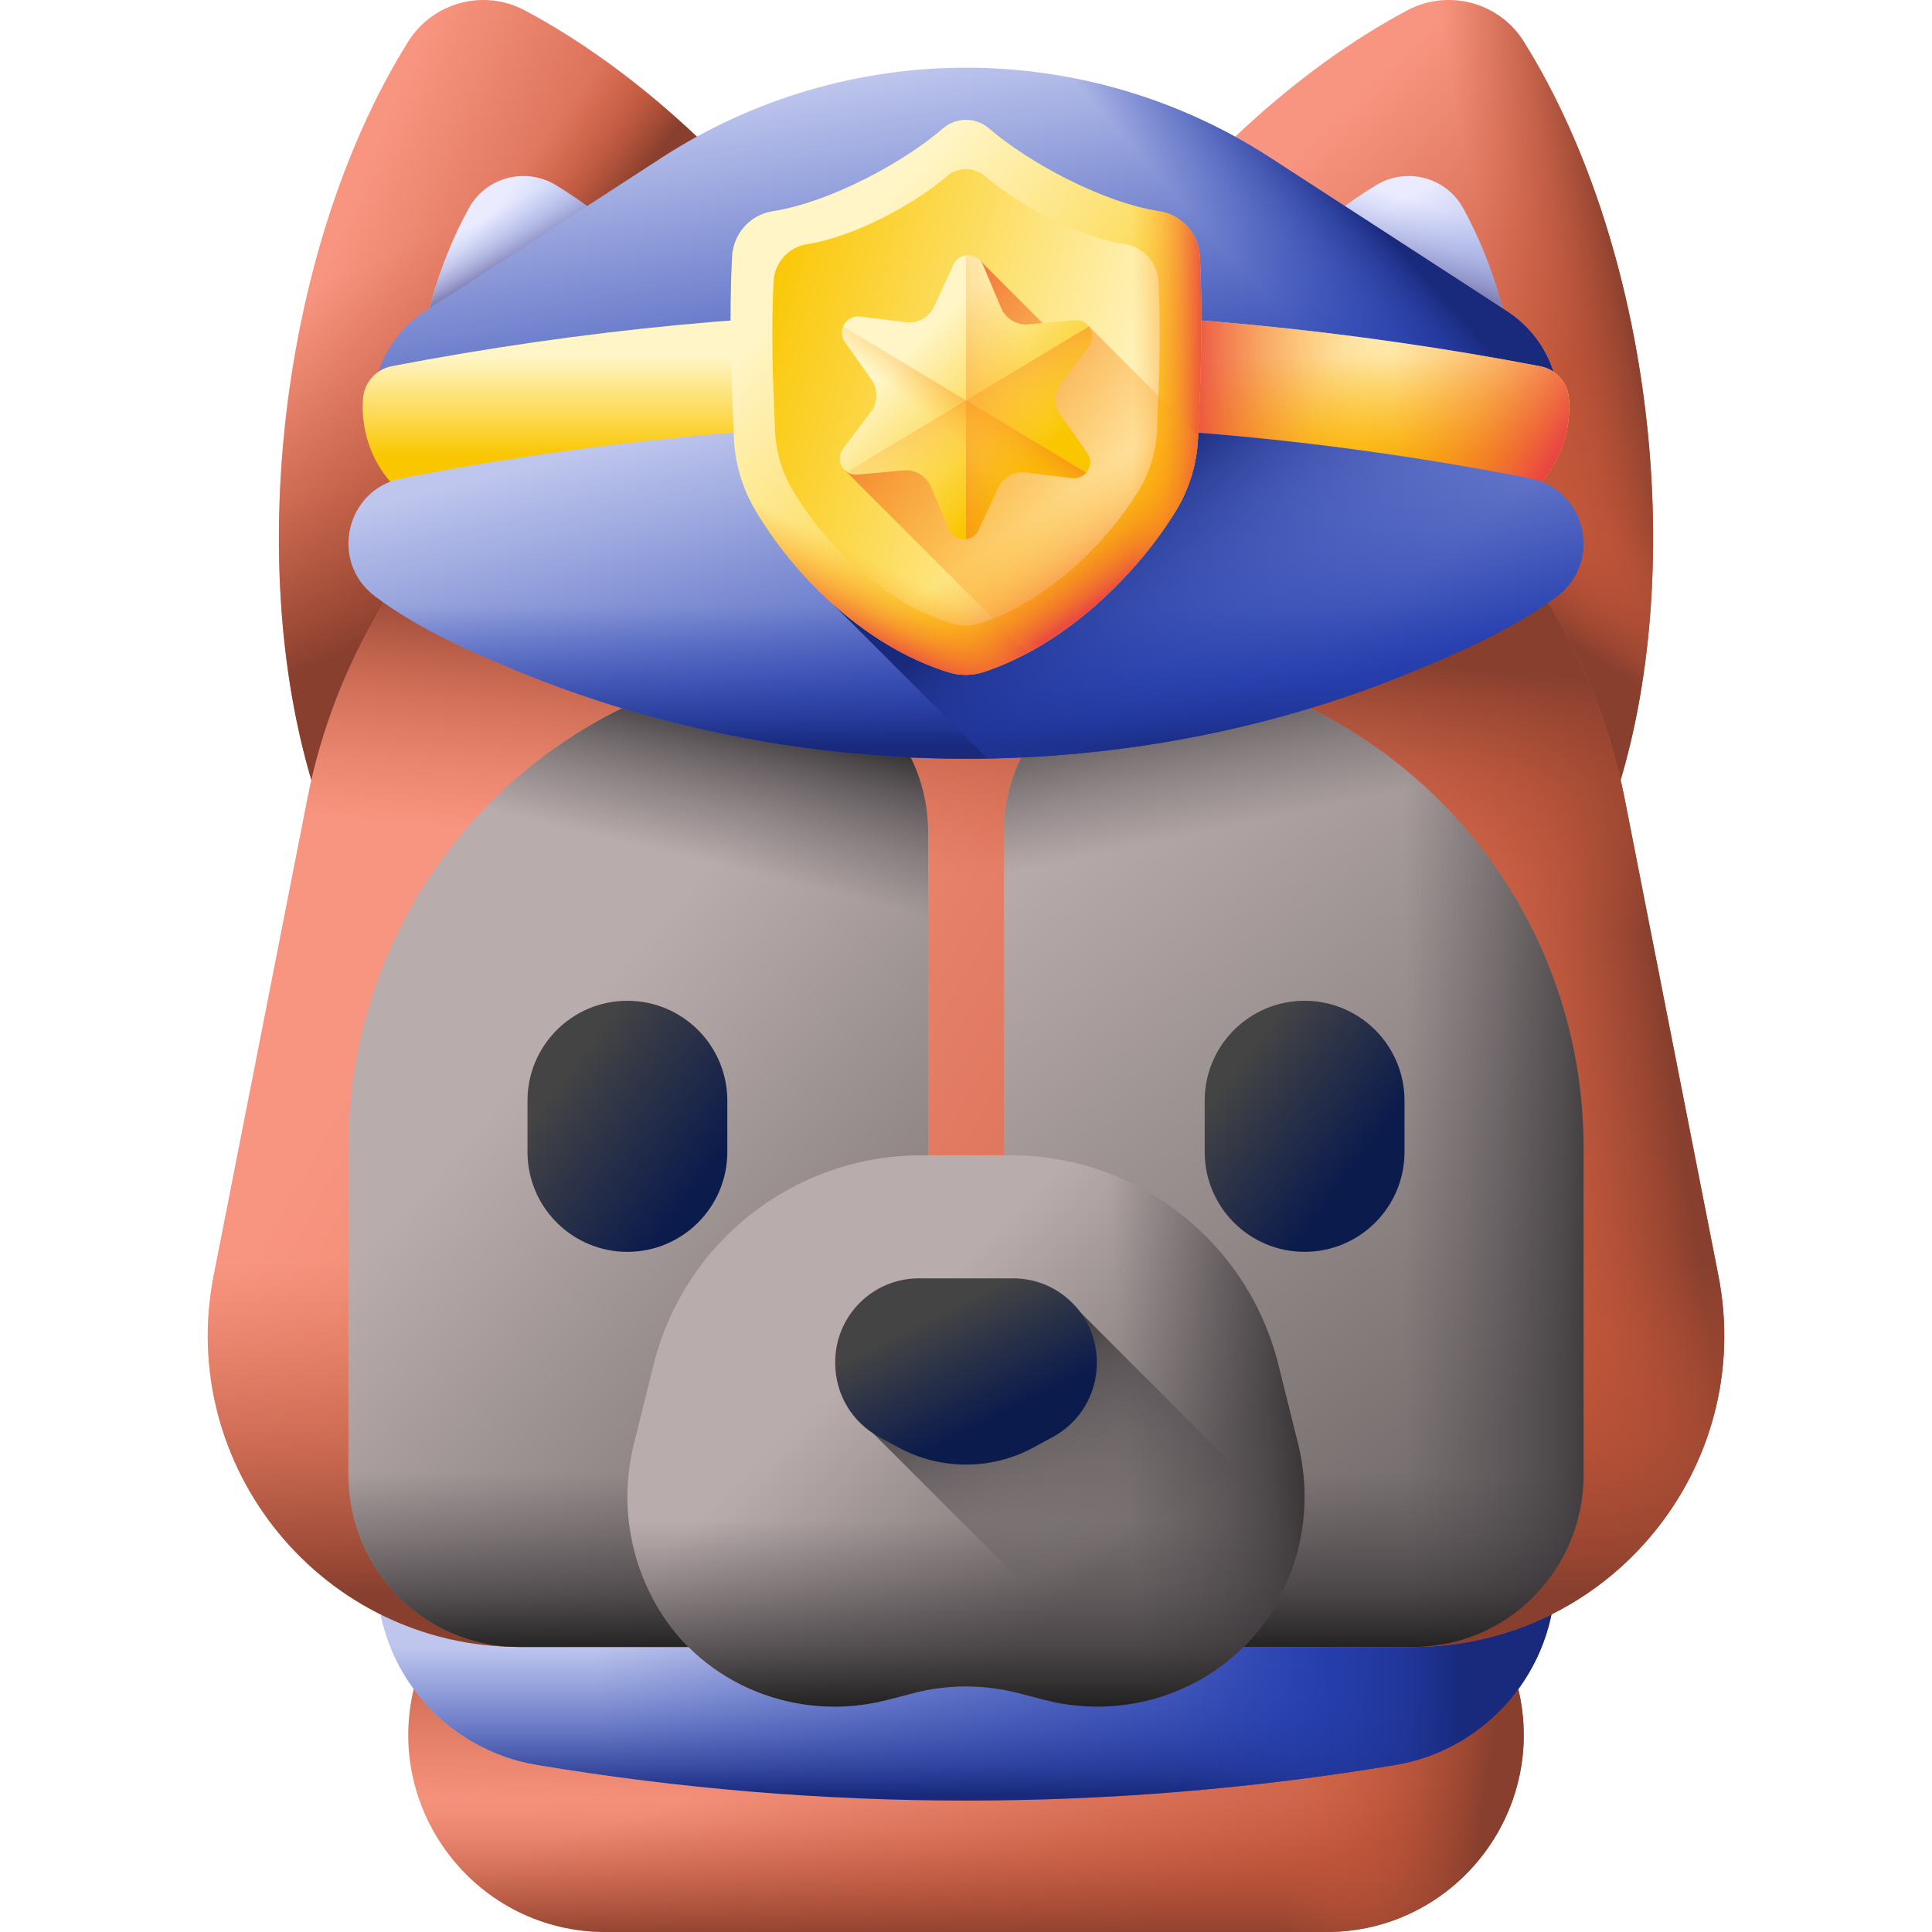 <svg id="Capa_1" enable-background="new 0 0 512 512" height="512" viewBox="0 0 512 512" width="512" xmlns="http://www.w3.org/2000/svg" xmlns:xlink="http://www.w3.org/1999/xlink"><linearGradient id="lg1"><stop offset="0" stop-color="#f89580"/><stop offset="1" stop-color="#c4573a"/></linearGradient><linearGradient id="SVGID_1_" gradientUnits="userSpaceOnUse" x1="256.674" x2="278.702" xlink:href="#lg1" y1="452.087" y2="518.961"/><linearGradient id="lg2"><stop offset="0" stop-color="#c4573a" stop-opacity="0"/><stop offset=".235" stop-color="#be5539" stop-opacity=".235"/><stop offset=".539" stop-color="#ae4e35" stop-opacity=".539"/><stop offset=".879" stop-color="#934330" stop-opacity=".879"/><stop offset="1" stop-color="#883f2e"/></linearGradient><linearGradient id="SVGID_00000083078365019584102280000005693802387786936244_" gradientUnits="userSpaceOnUse" x1="256" x2="256" xlink:href="#lg2" y1="476.334" y2="514.626"/><linearGradient id="SVGID_00000003092369581446048620000003743605039718656176_" gradientUnits="userSpaceOnUse" x1="255.244" x2="257.126" xlink:href="#lg2" y1="484.612" y2="423.003"/><linearGradient id="SVGID_00000103237744134573171900000015736215924032425601_" gradientUnits="userSpaceOnUse" x1="346.559" x2="395.337" xlink:href="#lg2" y1="458.923" y2="466.266"/><linearGradient id="lg3"><stop offset="0" stop-color="#bec6ed"/><stop offset="1" stop-color="#2740b0"/></linearGradient><linearGradient id="SVGID_00000176743710371312396670000003351432440110015396_" gradientUnits="userSpaceOnUse" x1="157.555" x2="353.238" xlink:href="#lg3" y1="430.455" y2="430.455"/><linearGradient id="lg4"><stop offset="0" stop-color="#2740b0" stop-opacity="0"/><stop offset=".32" stop-color="#263fad" stop-opacity=".32"/><stop offset=".571" stop-color="#233aa3" stop-opacity=".571"/><stop offset=".798" stop-color="#1f3393" stop-opacity=".798"/><stop offset="1" stop-color="#192a7d"/></linearGradient><linearGradient id="SVGID_00000122687771075757334310000011780738901493048238_" gradientUnits="userSpaceOnUse" x1="256" x2="256" xlink:href="#lg4" y1="436.426" y2="475.66"/><linearGradient id="SVGID_00000098920947258880952950000012957856423560046990_" gradientUnits="userSpaceOnUse" x1="314.743" x2="386.799" xlink:href="#lg4" y1="430.455" y2="430.455"/><linearGradient id="SVGID_00000103962214905510774460000013097216041554840725_" gradientUnits="userSpaceOnUse" x1="309.471" x2="372.679" xlink:href="#lg1" y1="72.577" y2="139.587"/><linearGradient id="SVGID_00000058588690751051972320000012515242340435249854_" gradientUnits="userSpaceOnUse" x1="401.723" x2="436.416" xlink:href="#lg2" y1="109.849" y2="103.196"/><linearGradient id="SVGID_00000075128293201787462430000014503629701041791412_" gradientUnits="userSpaceOnUse" x1="385.019" x2="365.533" xlink:href="#lg2" y1="107.262" y2="137.203"/><linearGradient id="lg5"><stop offset="0" stop-color="#eaebff"/><stop offset="1" stop-color="#adb9eb"/></linearGradient><linearGradient id="SVGID_00000017511684683578742160000000794778664033052340_" gradientUnits="userSpaceOnUse" x1="334.439" x2="349.647" xlink:href="#lg5" y1="76.451" y2="100.689"/><linearGradient id="lg6"><stop offset="0" stop-color="#adb9eb" stop-opacity="0"/><stop offset=".259" stop-color="#aab5e7" stop-opacity=".259"/><stop offset=".541" stop-color="#a0a7da" stop-opacity=".542"/><stop offset=".834" stop-color="#8f92c6" stop-opacity=".834"/><stop offset="1" stop-color="#8382b7"/></linearGradient><linearGradient id="SVGID_00000007386323923057619750000010025475113634542015_" gradientUnits="userSpaceOnUse" x1="380.882" x2="375.179" xlink:href="#lg6" y1="55.225" y2="72.334"/><linearGradient id="SVGID_00000147212427532611591610000006365484365588802953_" gradientUnits="userSpaceOnUse" x1="75.784" x2="155.626" xlink:href="#lg1" y1="95.585" y2="128.377"/><linearGradient id="SVGID_00000026861638302416444320000002980593911357294990_" gradientUnits="userSpaceOnUse" x1="117.417" x2="154.962" xlink:href="#lg2" y1="60.794" y2="144.913"/><linearGradient id="SVGID_00000036948690387709056670000007295808083897390512_" gradientUnits="userSpaceOnUse" x1="135.109" x2="156.02" xlink:href="#lg2" y1="48.094" y2="64.252"/><linearGradient id="SVGID_00000038380730403581833800000000999579326915546501_" gradientUnits="userSpaceOnUse" x1="107.23" x2="126.24" xlink:href="#lg5" y1="84.648" y2="99.856"/><linearGradient id="SVGID_00000183949533825131348350000001028744813743178371_" gradientUnits="userSpaceOnUse" x1="118.538" x2="124.954" xlink:href="#lg6" y1="63.198" y2="74.96"/><linearGradient id="SVGID_00000103968991925956986080000013254903840469122967_" gradientUnits="userSpaceOnUse" x1="133.303" x2="428.431" xlink:href="#lg1" y1="212.88" y2="381.83"/><linearGradient id="SVGID_00000173120229047264675820000016307769782077439893_" gradientUnits="userSpaceOnUse" x1="378.598" x2="437.054" xlink:href="#lg2" y1="251.982" y2="243.427"/><linearGradient id="SVGID_00000163059598707876463860000011087488839136779942_" gradientUnits="userSpaceOnUse" x1="256" x2="256" xlink:href="#lg2" y1="334.485" y2="422.168"/><linearGradient id="SVGID_00000109751630067821878090000016193280604020582793_" gradientUnits="userSpaceOnUse" x1="257.443" x2="263.313" xlink:href="#lg2" y1="231.943" y2="165.698"/><linearGradient id="lg7"><stop offset="0" stop-color="#b9acac"/><stop offset="1" stop-color="#766e6e"/></linearGradient><linearGradient id="SVGID_00000057121867903304449730000004752737241116556726_" gradientUnits="userSpaceOnUse" x1="141.437" x2="257.635" xlink:href="#lg7" y1="281.334" y2="384.7"/><linearGradient id="lg8"><stop offset="0" stop-color="#433f43" stop-opacity="0"/><stop offset=".312" stop-color="#3f3b3f" stop-opacity=".313"/><stop offset=".622" stop-color="#343134" stop-opacity=".622"/><stop offset=".928" stop-color="#201f20" stop-opacity=".928"/><stop offset="1" stop-color="#1a1a1a"/></linearGradient><linearGradient id="SVGID_00000051366842519536444320000006302249192405916082_" gradientUnits="userSpaceOnUse" x1="180.578" x2="191.509" xlink:href="#lg8" y1="227.049" y2="181.901"/><linearGradient id="SVGID_00000134960455251359307540000017246900015089679546_" gradientUnits="userSpaceOnUse" x1="169.15" x2="169.15" xlink:href="#lg8" y1="390.089" y2="439.318"/><linearGradient id="SVGID_00000040533993103168186820000007800500424937539464_" gradientUnits="userSpaceOnUse" x1="252.036" x2="379.985" xlink:href="#lg7" y1="236.959" y2="391.881"/><linearGradient id="SVGID_00000100351594452128622040000002227802580311052961_" gradientUnits="userSpaceOnUse" x1="330.24" x2="319.784" xlink:href="#lg8" y1="218.4" y2="168.974"/><linearGradient id="SVGID_00000029748741623194886540000009891210776143563967_" gradientUnits="userSpaceOnUse" x1="372.485" x2="437.038" xlink:href="#lg8" y1="306.366" y2="306.366"/><linearGradient id="SVGID_00000125560367786449379860000015440684444393155760_" gradientUnits="userSpaceOnUse" x1="342.85" x2="342.85" xlink:href="#lg8" y1="390.089" y2="439.318"/><linearGradient id="lg9"><stop offset="0" stop-color="#444"/><stop offset="1" stop-color="#0b1b4c"/></linearGradient><linearGradient id="SVGID_00000038413145057387508880000004800595829858552235_" gradientUnits="userSpaceOnUse" x1="149" x2="185.763" xlink:href="#lg9" y1="285.772" y2="312.833"/><linearGradient id="SVGID_00000038408309615593845500000011235150206511473557_" gradientUnits="userSpaceOnUse" x1="326.669" x2="359.347" xlink:href="#lg9" y1="284.187" y2="308.695"/><linearGradient id="SVGID_00000130620950802248805680000017840188845501783962_" gradientUnits="userSpaceOnUse" x1="229.198" x2="288.198" xlink:href="#lg7" y1="359.86" y2="419.86"/><linearGradient id="SVGID_00000054975384322553024000000017513077858676492216_" gradientUnits="userSpaceOnUse" x1="297.682" x2="357.088" xlink:href="#lg8" y1="377.476" y2="373.674"/><linearGradient id="SVGID_00000054235821960832352800000008691948009128062607_" gradientUnits="userSpaceOnUse" x1="256" x2="256" xlink:href="#lg8" y1="402.955" y2="454.543"/><linearGradient id="SVGID_00000119104375235757796660000018315714359453279666_" gradientUnits="userSpaceOnUse" x1="294.624" x2="263.733" xlink:href="#lg8" y1="408.202" y2="342.618"/><linearGradient id="SVGID_00000072985631104275686610000004092510486525748381_" gradientUnits="userSpaceOnUse" x1="249.335" x2="263.335" xlink:href="#lg9" y1="347.788" y2="375.788"/><linearGradient id="lg10"><stop offset="0" stop-color="#fff5c6"/><stop offset="1" stop-color="#fac600"/></linearGradient><linearGradient id="SVGID_00000072260823186303869540000012238509960484984213_" gradientUnits="userSpaceOnUse" x1="242.149" x2="275.624" xlink:href="#lg10" y1="91.453" y2="124.928"/><linearGradient id="SVGID_00000039093870438176668200000005021054292831081364_" gradientUnits="userSpaceOnUse" x1="240.69" x2="258.253" xlink:href="#lg3" y1="18.186" y2="121.056"/><linearGradient id="SVGID_00000140724611066592510410000006184308703755453603_" gradientUnits="userSpaceOnUse" x1="330.924" x2="356.516" xlink:href="#lg4" y1="72.997" y2="49.914"/><linearGradient id="SVGID_00000044871759721567480170000002489036047455530401_" gradientUnits="userSpaceOnUse" x1="256" x2="256" xlink:href="#lg10" y1="94.482" y2="121.158"/><linearGradient id="lg11"><stop offset="0" stop-color="#fea613" stop-opacity="0"/><stop offset=".177" stop-color="#fda116" stop-opacity=".177"/><stop offset=".394" stop-color="#fa921d" stop-opacity=".394"/><stop offset=".632" stop-color="#f4792a" stop-opacity=".633"/><stop offset=".885" stop-color="#ed573b" stop-opacity=".885"/><stop offset="1" stop-color="#e94444"/></linearGradient><linearGradient id="SVGID_00000119079244015935465140000002340694501094501267_" gradientUnits="userSpaceOnUse" x1="331.654" x2="385.096" xlink:href="#lg11" y1="133.606" y2="165.972"/><linearGradient id="SVGID_00000137096567966818221490000006411328086355177126_" gradientUnits="userSpaceOnUse" x1="368.984" x2="313.785" xlink:href="#lg11" y1="127.934" y2="127.432"/><linearGradient id="SVGID_00000075130093783024414370000006945302431292068267_" gradientUnits="userSpaceOnUse" x1="244.609" x2="270.201" xlink:href="#lg3" y1="97.827" y2="201.701"/><linearGradient id="SVGID_00000136387807991164167490000010533494957537550994_" gradientUnits="userSpaceOnUse" x1="256" x2="256" xlink:href="#lg4" y1="160.72" y2="197.626"/><linearGradient id="SVGID_00000091720286360438990430000006569023448637938096_" gradientUnits="userSpaceOnUse" x1="345.07" x2="300.66" xlink:href="#lg4" y1="178.554" y2="125.488"/><linearGradient id="SVGID_00000023278540821652612860000004305250655995270549_" gradientUnits="userSpaceOnUse" x1="221.645" x2="302.185" xlink:href="#lg10" y1="66.999" y2="142.27"/><linearGradient id="SVGID_00000114760498124305289770000016081727215325136559_" gradientUnits="userSpaceOnUse" x1="301.49" x2="196.111" xlink:href="#lg10" y1="118.41" y2="88.302"/><linearGradient id="SVGID_00000144315987807091169980000008432585603262320514_" gradientUnits="userSpaceOnUse" x1="277.08" x2="293.263" xlink:href="#lg11" y1="134.74" y2="158.074"/><linearGradient id="SVGID_00000173155723048077642750000017298455734786205862_" gradientUnits="userSpaceOnUse" x1="232.51" x2="223.478" xlink:href="#lg11" y1="149.315" y2="167.38"/><linearGradient id="SVGID_00000098190073181111384490000005723396724240214411_" gradientUnits="userSpaceOnUse" x1="299.96" x2="319.534" xlink:href="#lg11" y1="105.303" y2="105.303"/><linearGradient id="SVGID_00000101798742573285751390000001210966489467760568_" gradientUnits="userSpaceOnUse" x1="306.069" x2="223.272" xlink:href="#lg11" y1="151.88" y2="80.373"/><linearGradient id="SVGID_00000155866586060707456510000013313517291833532812_" gradientUnits="userSpaceOnUse" x1="242.268" x2="273.752" xlink:href="#lg10" y1="91.571" y2="123.055"/><linearGradient id="SVGID_00000146491801249057499060000000525315645315827889_" gradientUnits="userSpaceOnUse" x1="249.543" x2="264.87" xlink:href="#lg11" y1="113.404" y2="94.513"/><linearGradient id="SVGID_00000137122130944862666320000009447478123727599518_" gradientUnits="userSpaceOnUse" x1="261.857" x2="247.076" xlink:href="#lg11" y1="119.345" y2="81.146"/><linearGradient id="SVGID_00000124858252998553574840000016627228575963722126_" gradientUnits="userSpaceOnUse" x1="274.671" x2="227.978" xlink:href="#lg11" y1="100.758" y2="112.164"/><g><g><path d="m402.311 447.429-18.399-75.875h-255.824l-18.399 75.875c-7.976 32.891 16.94 64.571 50.784 64.571h191.054c33.844 0 58.76-31.68 50.784-64.571z" fill="url(#SVGID_1_)"/><path d="m109.689 447.429c-7.976 32.891 16.94 64.571 50.784 64.571h191.054c33.844 0 58.76-31.68 50.784-64.571l-10.86-44.787h-270.902z" fill="url(#SVGID_00000083078365019584102280000005693802387786936244_)"/><path d="m109.689 447.429c-7.976 32.891 16.94 64.571 50.784 64.571h191.054c33.844 0 58.76-31.68 50.784-64.571l-10.86-44.787h-270.902z" fill="url(#SVGID_00000003092369581446048620000003743605039718656176_)"/><path d="m391.451 402.642h-111.062v109.358h71.138c33.844 0 58.76-31.68 50.784-64.571z" fill="url(#SVGID_00000103237744134573171900000015736215924032425601_)"/></g><path d="m99.788 383.739v33.793c0 24.875 17.98 46.125 42.518 50.207 75.607 12.577 151.779 12.578 227.388 0 24.538-4.082 42.518-25.332 42.518-50.207v-33.793c-104.141 0-208.283 0-312.424 0z" fill="url(#SVGID_00000176743710371312396670000003351432440110015396_)"/><path d="m99.788 383.739v33.793c0 24.875 17.98 46.125 42.518 50.207 75.607 12.577 151.779 12.578 227.388 0 24.538-4.082 42.518-25.332 42.518-50.207v-33.793c-104.141 0-208.283 0-312.424 0z" fill="url(#SVGID_00000122687771075757334310000011780738901493048238_)"/><path d="m256 477.172c37.945 0 75.889-3.144 113.694-9.433 24.538-4.082 42.518-25.332 42.518-50.207v-33.793c-52.07 0-104.141 0-156.212 0z" fill="url(#SVGID_00000098920947258880952950000012957856423560046990_)"/><g><g><path d="m403.791 10.978c-6.491-10.38-19.994-13.998-30.806-8.255-58.662 31.162-112.456 104.873-122.666 169.398 62.829-33.887 137.543-13.859 175.005 46.893 23.418-60.978 13.691-151.715-21.533-208.036z" fill="url(#SVGID_00000103962214905510774460000013097216041554840725_)"/><path d="m403.791 10.978c-6.491-10.38-19.994-13.998-30.806-8.255-58.662 31.162-112.456 104.873-122.666 169.398 62.829-33.887 137.543-13.859 175.005 46.893 23.418-60.978 13.691-151.715-21.533-208.036z" fill="url(#SVGID_00000058588690751051972320000012515242340435249854_)"/><path d="m323.238 40.178c-36.91 36.485-65.728 86.492-72.92 131.943 62.829-33.887 137.543-13.859 175.005 46.893 16.496-42.953 16.544-100.671 2.821-150.726z" fill="url(#SVGID_00000075128293201787462430000014503629701041791412_)"/><path d="m364.779 49.01c-29.059 17.516-54.932 54.154-60.037 86.414 32.957-17.775 72.147-7.269 91.797 24.597 11.708-30.487 7.621-75.155-8.786-104.855-4.519-8.18-14.969-10.981-22.974-6.156z" fill="url(#SVGID_00000017511684683578742160000000794778664033052340_)"/><path d="m364.779 49.01c-29.059 17.516-54.932 54.154-60.037 86.414 32.957-17.775 72.147-7.269 91.797 24.597 11.708-30.487 7.621-75.155-8.786-104.855-4.519-8.18-14.969-10.981-22.974-6.156z" fill="url(#SVGID_00000007386323923057619750000010025475113634542015_)"/></g><g><path d="m108.209 10.978c6.492-10.38 19.995-13.998 30.807-8.255 58.662 31.162 112.456 104.873 122.666 169.398-62.829-33.887-137.543-13.859-175.005 46.893-23.419-60.978-13.692-151.715 21.532-208.036z" fill="url(#SVGID_00000147212427532611591610000006365484365588802953_)"/><path d="m261.681 172.121c-8.387-53.003-46.184-112.199-91.929-148.924l-77.925 20.88c-21.255 54.68-24.388 124.846-5.152 174.936 37.463-60.751 112.177-80.779 175.006-46.892z" fill="url(#SVGID_00000026861638302416444320000002980593911357294990_)"/><path d="m214.19 69.104c-21.349-27.909-47.729-51.802-75.174-66.382-6.747-3.584-14.54-3.521-21.025-.446v84.311h96.2v-17.483z" fill="url(#SVGID_00000036948690387709056670000007295808083897390512_)"/><path d="m147.221 49.01c-8.005-4.825-18.455-2.025-22.974 6.156-16.408 29.7-20.494 74.369-8.786 104.855 19.65-31.867 58.841-42.372 91.797-24.597-5.105-32.259-30.979-68.897-60.037-86.414z" fill="url(#SVGID_00000038380730403581833800000000999579326915546501_)"/><path d="m147.221 49.01c-8.005-4.825-18.455-2.025-22.974 6.156-16.408 29.7-20.494 74.369-8.786 104.855 19.65-31.867 58.841-42.372 91.797-24.597-5.105-32.259-30.979-68.897-60.037-86.414z" fill="url(#SVGID_00000183949533825131348350000001028744813743178371_)"/></g></g><path d="m455.373 337.934-24.821-126.246c-14.452-73.507-78.894-126.513-153.808-126.513h-41.488c-74.913 0-139.356 53.007-153.808 126.513l-24.821 126.246c-10.033 51.031 29.03 98.521 81.038 98.521h236.671c52.007 0 91.07-47.491 81.037-98.521z" fill="url(#SVGID_00000103968991925956986080000013254903840469122967_)"/><path d="m430.552 211.688c-14.452-73.507-78.894-126.513-153.808-126.513h-20.744v351.281h118.335c52.007 0 91.07-47.491 81.038-98.521z" fill="url(#SVGID_00000173120229047264675820000016307769782077439893_)"/><path d="m56.627 337.934c-10.033 51.031 29.03 98.521 81.038 98.521h236.671c52.007 0 91.07-47.491 81.038-98.521l-8.807-44.795h-381.133z" fill="url(#SVGID_00000163059598707876463860000011087488839136779942_)"/><path d="m235.256 85.175c-74.913 0-139.356 53.007-153.808 126.513l-7.184 36.54h363.472l-7.184-36.54c-14.452-73.507-78.894-126.513-153.808-126.513z" fill="url(#SVGID_00000109751630067821878090000016193280604020582793_)"/><g><path d="m92.339 390.961c0 24.861 19.955 45.344 44.815 45.492.17.001.34.002.51.002h108.295v-215.837c0-32.259-33.063-53.949-62.653-41.101l-13.081 5.68c-47.29 20.533-77.886 67.172-77.886 118.728z" fill="url(#SVGID_00000057121867903304449730000004752737241116556726_)"/><path d="m245.96 220.62v27.61h-141.02c13.18-27.66 36.04-50.33 65.28-63.03l13.09-5.68c29.59-12.85 62.65 8.84 62.65 41.1z" fill="url(#SVGID_00000051366842519536444320000006302249192405916082_)"/><path d="m245.96 293.14v143.32h-108.3c-.169 0-.338 0-.506-.001-24.86-.148-44.814-20.632-44.814-45.492v-87.047c0-3.62.15-7.22.45-10.78z" fill="url(#SVGID_00000134960455251359307540000017246900015089679546_)"/><path d="m266.041 436.455h108.295c.17 0 .34-.001.51-.002 24.861-.149 44.815-20.631 44.815-45.492v-87.037c0-51.555-30.596-98.195-77.886-118.728l-13.081-5.68c-29.591-12.848-62.653 8.841-62.653 41.101z" fill="url(#SVGID_00000040533993103168186820000007800500424937539464_)"/><path d="m407.06 248.23h-141.02v-27.61c0-32.26 33.06-53.95 62.65-41.1l13.09 5.68c29.24 12.7 52.1 35.37 65.28 63.03z" fill="url(#SVGID_00000100351594452128622040000002227802580311052961_)"/><path d="m341.775 185.197-13.081-5.68c-3.69-1.602-7.434-2.667-11.162-3.241v260.179h56.803c.17 0 .34 0 .51-.002 24.861-.149 44.815-20.631 44.815-45.492v-87.037c.001-51.555-30.595-98.194-77.885-118.727z" fill="url(#SVGID_00000029748741623194886540000009891210776143563967_)"/><g><path d="m419.66 303.92v87.046c0 24.861-19.954 45.344-44.814 45.492-.169.001-.337.001-.506.001h-108.3v-143.319h153.17c.3 3.56.45 7.16.45 10.78z" fill="url(#SVGID_00000125560367786449379860000015440684444393155760_)"/></g></g><g><path d="m166.269 331.751c-14.623 0-26.478-11.855-26.478-26.478v-13.578c0-14.623 11.854-26.478 26.478-26.478 14.623 0 26.478 11.855 26.478 26.478v13.578c0 14.623-11.855 26.478-26.478 26.478z" fill="url(#SVGID_00000038413145057387508880000004800595829858552235_)"/><path d="m345.731 331.751c-14.624 0-26.478-11.855-26.478-26.478v-13.578c0-14.623 11.854-26.478 26.478-26.478 14.623 0 26.478 11.855 26.478 26.478v13.578c0 14.623-11.855 26.478-26.478 26.478z" fill="url(#SVGID_00000038408309615593845500000011235150206511473557_)"/></g><path d="m343.983 382.538-5.213-20.931c-8.112-32.577-37.369-55.441-70.94-55.441h-23.66c-33.571 0-62.828 22.865-70.94 55.441l-5.212 20.931c-3.839 15.416-1.149 30.621 6.07 43.059 12.264 21.131 37.508 31.037 61.154 24.891l6.868-1.785c9.109-2.368 18.673-2.368 27.782 0l6.868 1.785c23.647 6.146 48.89-3.759 61.154-24.891 7.218-12.437 9.908-27.642 6.069-43.059z" fill="url(#SVGID_00000130620950802248805680000017840188845501783962_)"/><path d="m338.771 361.607c-8.112-32.577-37.369-55.441-70.94-55.441h-19.831v141.367c7.284-1.067 14.727-.692 21.891 1.17l6.868 1.785c23.647 6.146 48.89-3.759 61.154-24.891 7.218-12.438 9.909-27.643 6.07-43.059z" fill="url(#SVGID_00000054975384322553024000000017513077858676492216_)"/><path d="m168.017 382.538c-3.839 15.416-1.149 30.621 6.07 43.059 12.264 21.131 37.508 31.037 61.154 24.891l6.868-1.785c9.109-2.368 18.673-2.368 27.782 0l6.868 1.785c23.647 6.146 48.89-3.759 61.154-24.891 7.218-12.438 9.909-27.643 6.07-43.059l-5.001-20.083h-165.964z" fill="url(#SVGID_00000054235821960832352800000008691948009128062607_)"/><path d="m284 345.455-55 32 73.575 73.575c14.525-3.129 27.551-12.012 35.339-25.432 3.416-5.886 5.802-12.396 6.978-19.251z" fill="url(#SVGID_00000119104375235757796660000018315714359453279666_)"/><path d="m273.884 383.598 5.175-2.808c7.149-3.879 11.601-11.36 11.601-19.493v-.346c0-12.248-9.929-22.177-22.177-22.177h-24.965c-12.248 0-22.178 9.929-22.178 22.177v.346c0 8.133 4.452 15.614 11.601 19.493l5.175 2.808c11.154 6.052 24.614 6.052 35.768 0z" fill="url(#SVGID_00000072985631104275686610000004092510486525748381_)"/><g><path d="m247.528 81.272 5.118-11.098c1.569-3.403 6.434-3.321 7.888.133l4.742 11.264c1.219 2.895 4.172 4.667 7.301 4.38l12.17-1.117c3.732-.342 6.093 3.911 3.829 6.897l-7.384 9.738c-1.898 2.503-1.956 5.947-.143 8.513l7.052 9.981c2.162 3.061-.341 7.232-4.059 6.764l-12.125-1.525c-3.117-.392-6.128 1.28-7.444 4.132l-5.118 11.098c-1.569 3.403-6.434 3.321-7.888-.133l-4.742-11.264c-1.219-2.895-4.172-4.667-7.301-4.38l-12.17 1.117c-3.732.342-6.093-3.911-3.829-6.897l7.384-9.738c1.898-2.503 1.956-5.947.143-8.513l-7.052-9.981c-2.162-3.061.341-7.232 4.059-6.764l12.125 1.525c3.117.393 6.129-1.279 7.444-4.132z" fill="url(#SVGID_00000072260823186303869540000012238509960484984213_)"/><path d="m394.148 136.118-138.148 56.552-138.148-56.553c-22.759-9.317-25.671-40.369-5.04-53.754l62.486-40.54c49.088-31.848 112.316-31.848 161.404 0l62.486 40.54c20.631 13.386 17.719 44.438-5.04 53.755z" fill="url(#SVGID_00000039093870438176668200000005021054292831081364_)"/><path d="m399.188 82.364-62.486-40.54c-24.544-15.925-52.623-23.887-80.702-23.887v174.733l138.148-56.553c22.759-9.316 25.671-40.368 5.04-53.753z" fill="url(#SVGID_00000140724611066592510410000006184308703755453603_)"/><path d="m415.794 105.621c-.309-4.185-3.414-7.727-7.532-8.537-.026-.005-.053-.01-.079-.015-100.949-19.436-203.417-19.443-304.368-.019-.025.005-.05.01-.075.015-4.116.809-7.22 4.347-7.533 8.53-.923 12.36 5.706 25.11 19.168 30.524l66.667 26.81c24.375 5.635 49.315 8.432 73.908 8.432 24.563 0 49.527-2.765 73.91-8.392l66.765-26.85c13.452-5.411 20.08-18.147 19.169-30.498z" fill="url(#SVGID_00000044871759721567480170000002489036047455530401_)"/><path d="m408.262 97.084c-.026-.005-.053-.01-.079-.015-50.474-9.719-101.329-14.58-152.183-14.583v88.873c24.547-.004 49.494-2.769 73.86-8.392l66.765-26.85c13.452-5.41 20.08-18.145 19.169-30.497-.309-4.185-3.414-7.726-7.532-8.536z" fill="url(#SVGID_00000119079244015935465140000002340694501094501267_)"/><path d="m415.794 105.621c-.309-4.185-3.414-7.727-7.532-8.537-.026-.005-.053-.01-.079-.015-50.474-9.719-101.329-14.58-152.183-14.583v88.873c24.547-.004 49.494-2.769 73.86-8.392l66.765-26.85c13.452-5.409 20.08-18.145 19.169-30.496z" fill="url(#SVGID_00000137096567966818221490000006411328086355177126_)"/><path d="m405.503 126.785c-99.171-19.436-199.834-19.443-299.007-.019-14.894 2.917-19.264 22.102-7.15 31.243 11.731 8.852 26.36 15.121 38.032 19.929 37.742 15.549 78.629 23.138 118.573 23.138 39.903 0 80.894-7.506 118.573-23.138 11.562-4.797 26.299-11.045 38.089-19.881 12.163-9.115 7.805-28.348-7.11-31.272z" fill="url(#SVGID_00000075130093783024414370000006945302431292068267_)"/><path d="m99.346 158.009c11.731 8.851 26.36 15.12 38.032 19.929 37.742 15.549 78.629 23.138 118.573 23.138 39.903 0 80.894-7.506 118.573-23.138 11.562-4.797 26.299-11.045 38.089-19.881 7.535-5.648 8.724-15.175 4.995-22.305h-323.227c-3.708 7.113-2.527 16.604 4.965 22.257z" fill="url(#SVGID_00000136387807991164167490000010533494957537550994_)"/><path d="m405.503 126.785c-61.226-12-123.021-16.583-184.683-13.771v47.189l40.806 40.806c38.103-.678 77.003-8.179 112.898-23.071 11.562-4.797 26.299-11.045 38.089-19.881 12.163-9.115 7.805-28.348-7.11-31.272z" fill="url(#SVGID_00000091720286360438990430000006569023448637938096_)"/><g><path d="m317.503 116.121c.741-16.289 1.328-31.994.487-48.174-.313-6.021-4.779-11.035-10.736-11.964-15.485-2.415-35.147-13.269-45.119-21.93-3.522-3.06-8.746-3.06-12.268 0-9.972 8.662-29.634 19.516-45.119 21.93-5.957.929-10.423 5.943-10.736 11.964-.845 16.245-.25 32.011.495 48.37.301 6.612 2.218 13.046 5.576 18.75 9.651 16.395 28.026 35.812 51.291 43.098 3.046.954 6.325.906 9.357-.095 22.175-7.323 41.015-26.492 50.938-42.766 3.533-5.798 5.525-12.401 5.834-19.183z" fill="url(#SVGID_00000023278540821652612860000004305250655995270549_)"/><path d="m306.595 114.202c.61-13.4 1.092-26.32.4-39.63-.258-4.953-3.931-9.078-8.832-9.842-12.739-1.987-28.914-10.916-37.117-18.041-2.898-2.517-7.195-2.517-10.093 0-8.203 7.125-24.378 16.054-37.117 18.041-4.901.764-8.574 4.889-8.832 9.842-.695 13.364-.206 26.334.408 39.791.248 5.439 1.825 10.732 4.587 15.424 7.94 13.487 23.055 29.461 42.194 35.455 2.506.785 5.204.745 7.697-.078 18.242-6.024 33.741-21.794 41.904-35.181 2.909-4.769 4.547-10.202 4.801-15.781z" fill="url(#SVGID_00000114760498124305289770000016081727215325136559_)"/><path d="m194.506 116.316c.301 6.611 2.218 13.046 5.576 18.75 9.651 16.395 28.026 35.812 51.291 43.098 3.046.954 6.325.906 9.357-.095 22.175-7.323 41.015-26.492 50.938-42.766 3.534-5.796 5.526-12.4 5.835-19.182.518-11.375.948-22.468.881-33.634h-124.768c-.067 11.23.369 22.385.89 33.829z" fill="url(#SVGID_00000144315987807091169980000008432585603262320514_)"/><path d="m194.506 116.316c.301 6.611 2.218 13.046 5.576 18.75 9.651 16.395 28.026 35.812 51.291 43.098 3.046.954 6.325.906 9.357-.095 22.175-7.323 41.015-26.492 50.938-42.766 3.534-5.796 5.526-12.4 5.835-19.182.518-11.375.948-22.468.881-33.634h-124.768c-.067 11.23.369 22.385.89 33.829z" fill="url(#SVGID_00000173155723048077642750000017298455734786205862_)"/><path d="m260.73 178.069c22.175-7.323 41.015-26.492 50.938-42.766 3.534-5.796 5.526-12.4 5.835-19.182.741-16.289 1.328-31.994.486-48.174-.313-6.021-4.779-11.035-10.736-11.964-15.485-2.415-35.147-13.269-45.119-21.93-1.761-1.53-3.948-2.295-6.134-2.295v147.09c1.599-.012 3.196-.273 4.73-.779z" fill="url(#SVGID_00000098190073181111384490000005723396724240214411_)"/><path d="m317.503 116.121c.01-.227.02-.451.03-.678l-29.144-29.144-9.51 1.907-19.067-19.067v38.003l-35.992 17.399 48.51 48.51c17.057-9.109 31.199-24.401 39.338-37.749 3.534-5.796 5.526-12.399 5.835-19.181z" fill="url(#SVGID_00000101798742573285751390000001210966489467760568_)"/><path d="m247.528 81.272 5.118-11.098c1.569-3.403 6.434-3.321 7.888.133l4.742 11.264c1.219 2.895 4.172 4.667 7.301 4.38l12.17-1.117c3.732-.342 6.093 3.911 3.829 6.897l-7.384 9.738c-1.898 2.503-1.956 5.947-.143 8.513l7.052 9.981c2.162 3.061-.341 7.232-4.059 6.764l-12.125-1.525c-3.117-.392-6.128 1.28-7.444 4.132l-5.118 11.098c-1.569 3.403-6.434 3.321-7.888-.133l-4.742-11.264c-1.219-2.895-4.172-4.667-7.301-4.38l-12.17 1.117c-3.732.342-6.093-3.911-3.829-6.897l7.384-9.738c1.898-2.503 1.956-5.947.143-8.513l-7.052-9.981c-2.162-3.061.341-7.232 4.059-6.764l12.125 1.525c3.117.393 6.129-1.279 7.444-4.132z" fill="url(#SVGID_00000155866586060707456510000013313517291833532812_)"/><path d="m271.916 125.203 12.125 1.525c1.574.198 2.924-.44 3.801-1.468l-64.408-38.738c-.528 1.273-.467 2.8.466 4.121l7.052 9.981c1.813 2.566 1.755 6.01-.143 8.513l-7.384 9.738c-2.264 2.986.097 7.24 3.829 6.897l12.17-1.117c3.128-.287 6.082 1.485 7.301 4.38l4.742 11.264c1.454 3.454 6.318 3.536 7.888.133l5.118-11.098c1.314-2.851 4.326-4.523 7.443-4.131z" fill="url(#SVGID_00000146491801249057499060000000525315645315827889_)"/><path d="m288.1 119.964-7.052-9.981c-1.813-2.566-1.755-6.01.143-8.513l7.384-9.738c1.278-1.685 1.081-3.773-.002-5.212-.002.001-.004.002-.007.002l-64.092 38.547c.766.515 1.714.801 2.779.703l12.17-1.117c3.128-.287 6.082 1.485 7.301 4.38l4.742 11.264c1.454 3.454 6.318 3.536 7.888.133l5.118-11.098c1.315-2.853 4.327-4.524 7.444-4.132l12.125 1.525c3.718.469 6.221-3.702 4.059-6.763z" fill="url(#SVGID_00000137122130944862666320000009447478123727599518_)"/><path d="m288.575 91.732c2.264-2.986-.097-7.24-3.829-6.897l-12.17 1.116c-3.128.287-6.082-1.485-7.301-4.38l-4.742-11.264c-.823-1.956-2.74-2.828-4.534-2.601v75.194c1.373-.174 2.673-.992 3.353-2.468l5.118-11.098c1.315-2.853 4.327-4.524 7.444-4.132l12.125 1.525c3.718.468 6.221-3.704 4.059-6.764l-7.052-9.981c-1.813-2.566-1.755-6.01.143-8.513z" fill="url(#SVGID_00000124858252998553574840000016627228575963722126_)"/></g></g></g></svg>